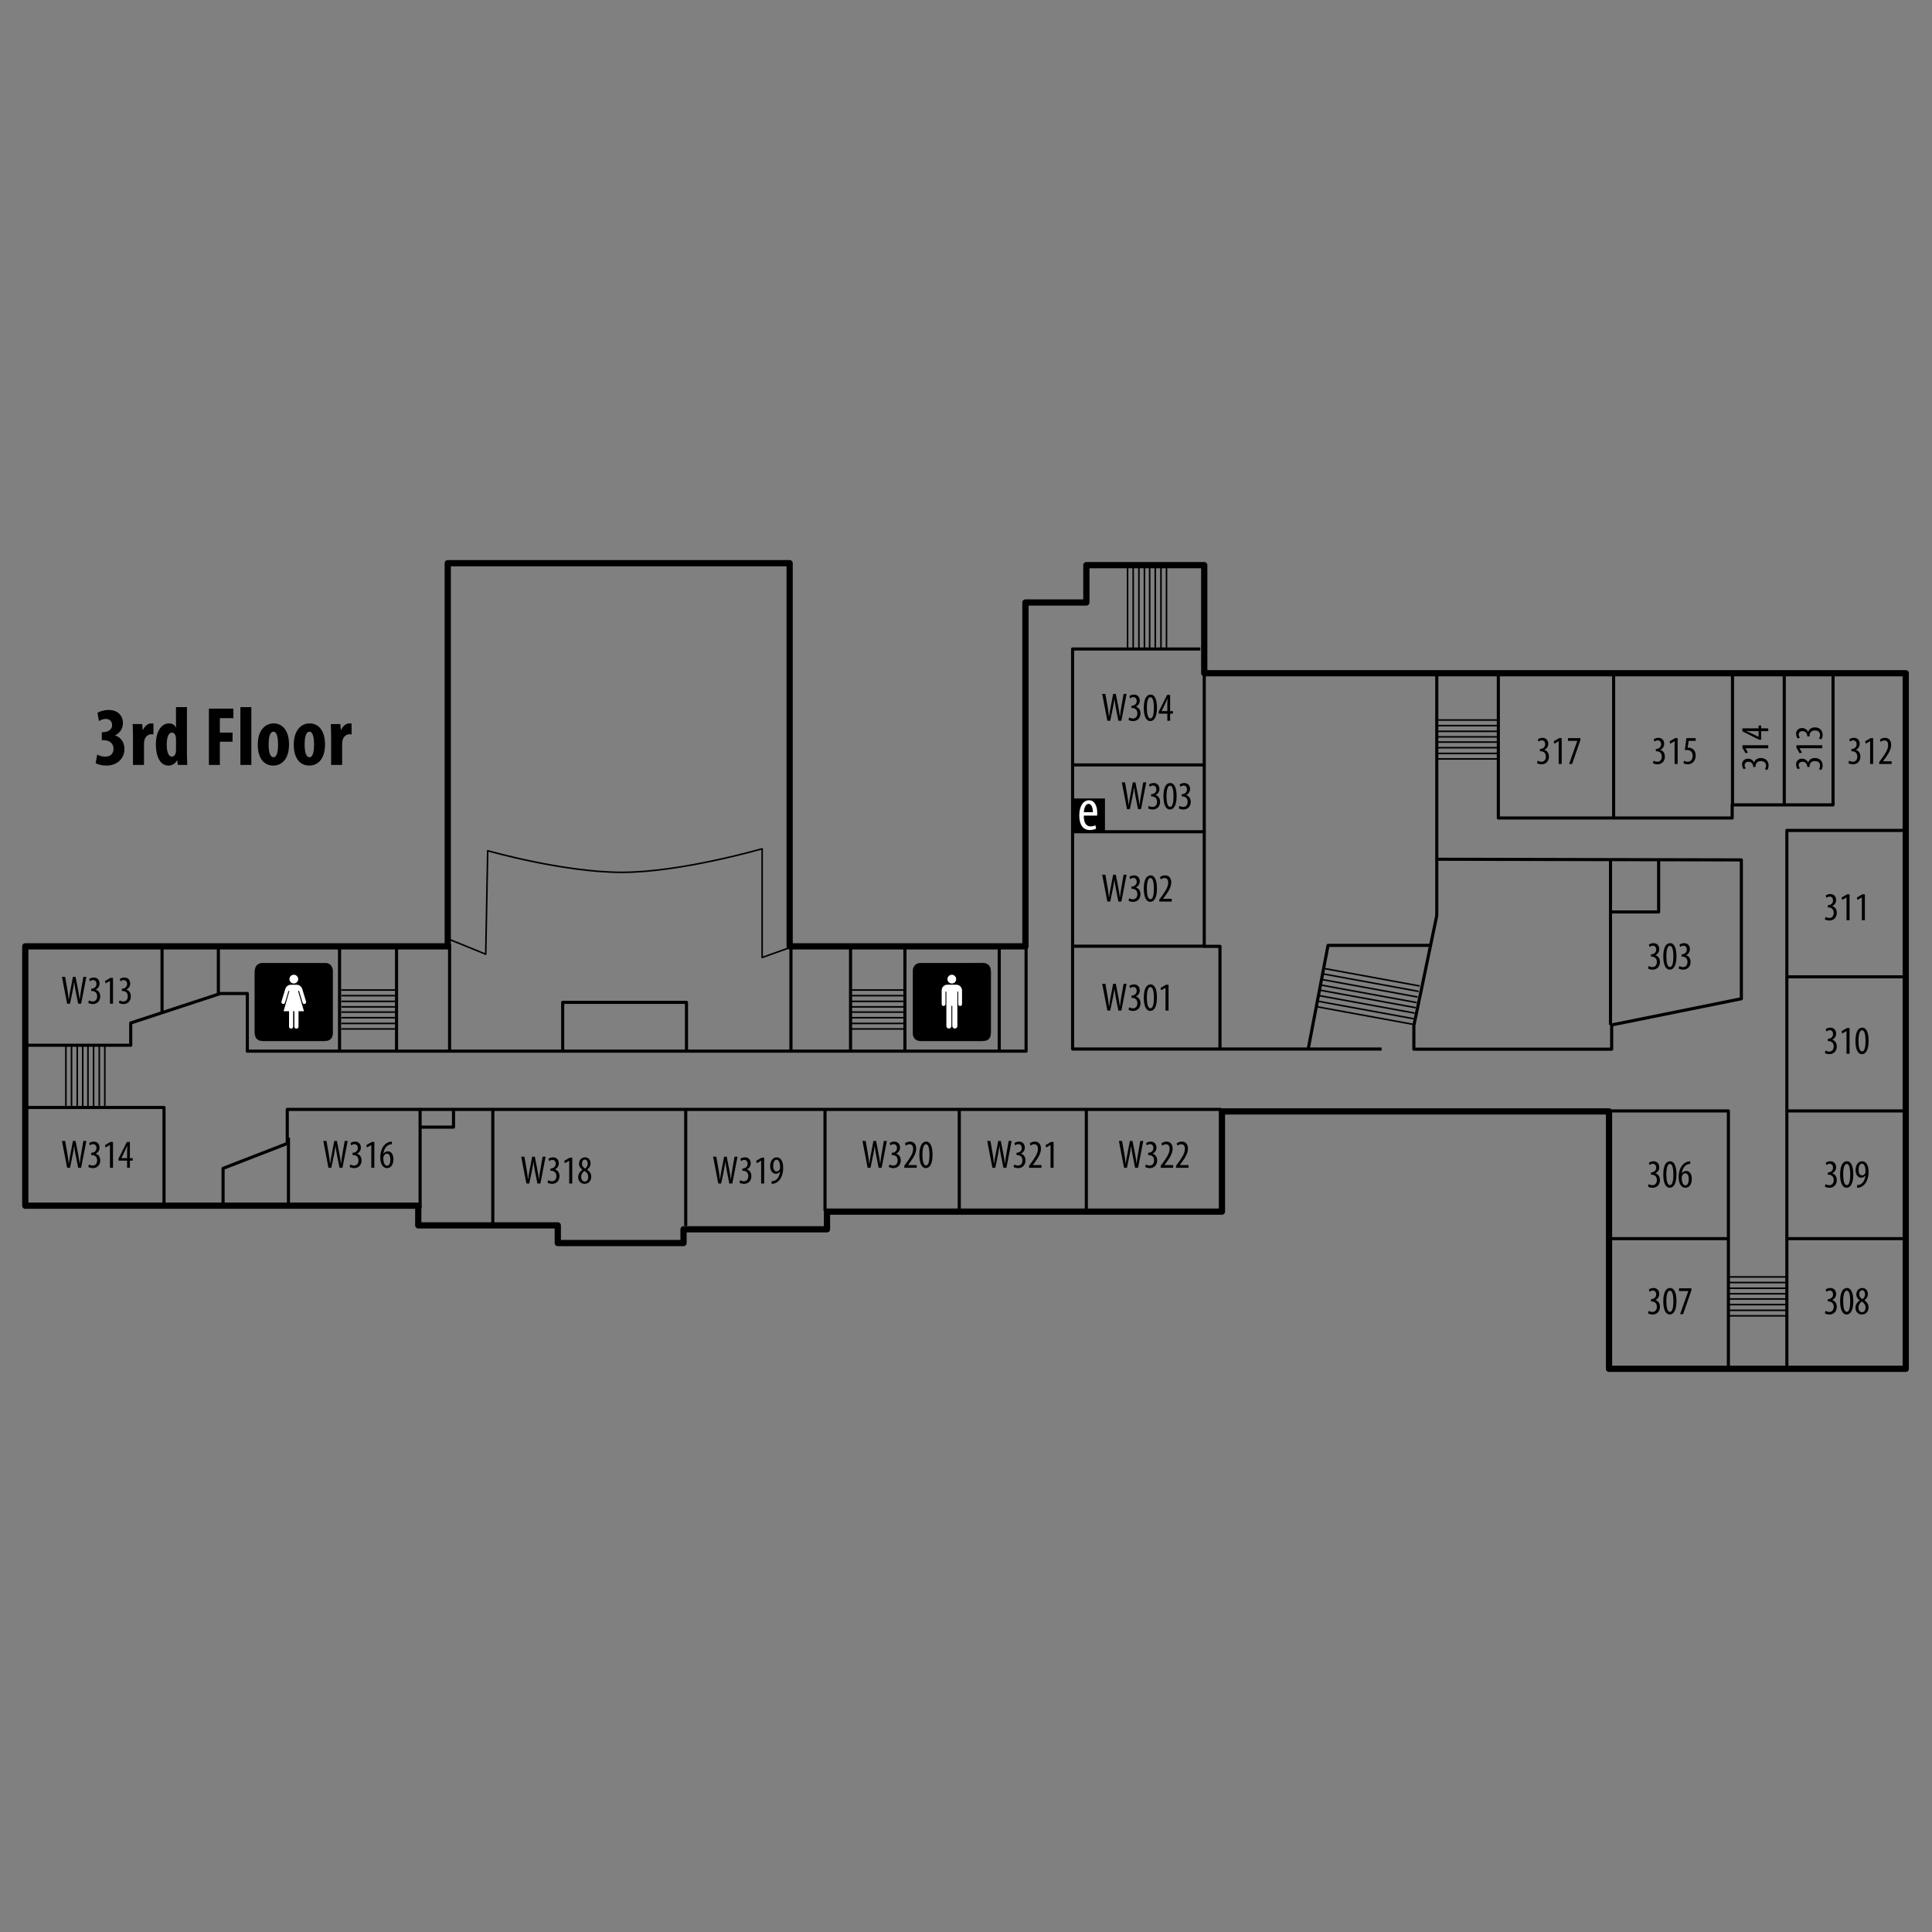 <?xml version="1.0" encoding="utf-8"?>
<!-- Generator: Adobe Illustrator 17.0.0, SVG Export Plug-In . SVG Version: 6.00 Build 0)  -->
<!DOCTYPE svg PUBLIC "-//W3C//DTD SVG 1.1//EN" "http://www.w3.org/Graphics/SVG/1.1/DTD/svg11.dtd">
<svg version="1.1" id="Layer_1" xmlns="http://www.w3.org/2000/svg" xmlns:xlink="http://www.w3.org/1999/xlink" x="0px" y="0px"
	 width="612px" height="612px" viewBox="0 0 612 612" enable-background="new 0 0 612 612" xml:space="preserve">
<rect x="0" y="0" width="612" height="612" fill="#808080" stroke="none"/>
<polygon fill="none" stroke="#000000" stroke-width="1.976" stroke-linejoin="round" stroke-miterlimit="10" points="
	603.682,213.256 603.682,433.601 509.694,433.601 509.694,352.06 387.073,352.06 387.073,383.805 261.963,383.805 261.963,389.406 
	216.524,389.406 216.524,393.763 176.689,393.763 176.689,388.162 132.495,388.162 132.495,381.936 8.007,381.936 8.007,299.775 
	141.831,299.775 141.831,178.399 250.135,178.399 250.135,299.775 324.829,299.775 324.829,190.849 344.125,190.849 
	344.125,179.022 381.471,179.022 381.471,213.256 "/>
<polyline fill="none" stroke="#000000" stroke-width="0.988" stroke-linejoin="round" stroke-miterlimit="10" points="
	566.025,432.975 566.025,263.052 603.993,263.052 "/>
<line fill="none" stroke="#000000" stroke-width="0.988" stroke-linejoin="round" stroke-miterlimit="10" x1="566.025" y1="309.425" x2="603.06" y2="309.425"/>
<line fill="none" stroke="#000000" stroke-width="0.988" stroke-linejoin="round" stroke-miterlimit="10" x1="566.025" y1="351.905" x2="603.06" y2="351.905"/>
<line fill="none" stroke="#000000" stroke-width="0.988" stroke-linejoin="round" stroke-miterlimit="10" x1="566.025" y1="392.363" x2="603.06" y2="392.363"/>
<polyline fill="none" stroke="#000000" stroke-width="0.988" stroke-linejoin="round" stroke-miterlimit="10" points="
	510.472,351.905 547.507,351.905 547.507,432.82 "/>
<line fill="none" stroke="#000000" stroke-width="0.988" stroke-linejoin="round" stroke-miterlimit="10" x1="510.472" y1="392.363" x2="547.507" y2="392.363"/>
<polyline fill="none" stroke="#000000" stroke-width="0.988" stroke-linejoin="round" stroke-miterlimit="10" points="
	580.654,213.881 580.654,254.962 548.701,254.962 548.701,259.111 474.631,259.111 474.631,213.673 "/>
<polyline fill="none" stroke="#000000" stroke-width="0.988" stroke-linejoin="round" stroke-miterlimit="10" points="
	455.127,213.466 455.127,290.025 447.868,324.882 447.868,332.352 510.526,332.352 510.526,324.674 551.607,316.374 551.607,272.39 
	455.128,272.181 "/>
<line fill="none" stroke="#000000" stroke-width="0.988" stroke-linejoin="round" stroke-miterlimit="10" x1="511.149" y1="213.465" x2="511.149" y2="258.904"/>
<line fill="none" stroke="#000000" stroke-width="0.988" stroke-linejoin="round" stroke-miterlimit="10" x1="548.806" y1="214.088" x2="548.806" y2="254.962"/>
<line fill="none" stroke="#000000" stroke-width="0.988" stroke-linejoin="round" stroke-miterlimit="10" x1="565.196" y1="214.088" x2="565.196" y2="254.962"/>
<polyline fill="none" stroke="#000000" stroke-width="0.988" stroke-linejoin="round" stroke-miterlimit="10" points="
	510.159,272.233 510.159,288.882 510.159,324.674 "/>
<polyline fill="none" stroke="#000000" stroke-width="0.988" stroke-linejoin="round" stroke-miterlimit="10" points="
	525.41,272.388 525.41,288.882 510.159,288.882 "/>
<polyline fill="none" stroke="#000000" stroke-width="0.988" stroke-linejoin="round" stroke-miterlimit="10" points="
	453.207,299.464 420.685,299.464 414.461,331.987 "/>
<polyline fill="none" stroke="#000000" stroke-width="0.988" stroke-linejoin="round" stroke-miterlimit="10" points="
	437.645,332.299 339.768,332.299 339.768,205.583 380.226,205.583 "/>
<polyline fill="none" stroke="#000000" stroke-width="0.988" stroke-linejoin="round" stroke-miterlimit="10" points="
	381.471,212.221 381.471,299.778 386.451,299.778 386.451,332.145 "/>
<line fill="none" stroke="#000000" stroke-width="0.988" stroke-linejoin="round" stroke-miterlimit="10" x1="339.56" y1="299.724" x2="381.471" y2="299.724"/>
<line fill="none" stroke="#000000" stroke-width="0.988" stroke-linejoin="round" stroke-miterlimit="10" x1="339.56" y1="263.467" x2="381.471" y2="263.467"/>
<line fill="none" stroke="#000000" stroke-width="0.988" stroke-linejoin="round" stroke-miterlimit="10" x1="339.56" y1="242.305" x2="381.471" y2="242.305"/>
<polyline fill="none" stroke="#000000" stroke-width="0.988" stroke-linejoin="round" stroke-miterlimit="10" points="
	325.033,297.494 325.033,332.972 78.342,332.972 78.342,314.712 69.836,314.712 41.41,324.05 41.41,331.103 8.214,331.103 "/>
<line fill="none" stroke="#000000" stroke-width="0.988" stroke-linejoin="round" stroke-miterlimit="10" x1="51.332" y1="300.189" x2="51.332" y2="320.679"/>
<line fill="none" stroke="#000000" stroke-width="0.988" stroke-linejoin="round" stroke-miterlimit="10" x1="69.175" y1="299.359" x2="69.175" y2="314.716"/>
<line fill="none" stroke="#000000" stroke-width="0.988" stroke-linejoin="round" stroke-miterlimit="10" x1="107.56" y1="299.15" x2="107.56" y2="332.764"/>
<line fill="none" stroke="#000000" stroke-width="0.988" stroke-linejoin="round" stroke-miterlimit="10" x1="125.611" y1="299.15" x2="125.611" y2="332.764"/>
<line fill="none" stroke="#000000" stroke-width="0.988" stroke-linejoin="round" stroke-miterlimit="10" x1="142.417" y1="299.15" x2="142.417" y2="332.764"/>
<line fill="none" stroke="#000000" stroke-width="0.988" stroke-linejoin="round" stroke-miterlimit="10" x1="250.55" y1="299.15" x2="250.55" y2="332.764"/>
<line fill="none" stroke="#000000" stroke-width="0.988" stroke-linejoin="round" stroke-miterlimit="10" x1="269.431" y1="299.15" x2="269.431" y2="332.764"/>
<line fill="none" stroke="#000000" stroke-width="0.988" stroke-linejoin="round" stroke-miterlimit="10" x1="286.651" y1="299.15" x2="286.651" y2="332.764"/>
<line fill="none" stroke="#000000" stroke-width="0.988" stroke-linejoin="round" stroke-miterlimit="10" x1="316.528" y1="299.15" x2="316.528" y2="332.764"/>
<polyline fill="none" stroke="#000000" stroke-width="0.988" stroke-linejoin="round" stroke-miterlimit="10" points="
	386.864,351.43 90.996,351.43 90.996,362.222 70.663,370.106 70.663,381.725 "/>
<line fill="none" stroke="#000000" stroke-width="0.988" stroke-linejoin="round" stroke-miterlimit="10" x1="91.373" y1="360.356" x2="91.373" y2="381.725"/>
<line fill="none" stroke="#000000" stroke-width="0.988" stroke-linejoin="round" stroke-miterlimit="10" x1="133.077" y1="351.017" x2="133.077" y2="382.763"/>
<line fill="none" stroke="#000000" stroke-width="0.988" stroke-linejoin="round" stroke-miterlimit="10" x1="156.107" y1="351.642" x2="156.107" y2="388.364"/>
<line fill="none" stroke="#000000" stroke-width="0.988" stroke-linejoin="round" stroke-miterlimit="10" x1="217.217" y1="351.642" x2="217.217" y2="388.364"/>
<line fill="none" stroke="#000000" stroke-width="0.988" stroke-linejoin="round" stroke-miterlimit="10" x1="261.338" y1="383.595" x2="261.338" y2="351.229"/>
<line fill="none" stroke="#000000" stroke-width="0.988" stroke-linejoin="round" stroke-miterlimit="10" x1="303.871" y1="383.595" x2="303.871" y2="351.229"/>
<line fill="none" stroke="#000000" stroke-width="0.988" stroke-linejoin="round" stroke-miterlimit="10" x1="344.12" y1="383.595" x2="344.12" y2="351.229"/>
<polyline fill="none" stroke="#000000" stroke-width="0.988" stroke-linejoin="round" stroke-miterlimit="10" points="
	51.955,381.109 51.955,350.818 8.799,350.818 "/>
<line fill="none" stroke="#000000" stroke-width="0.494" x1="357.181" y1="179.496" x2="357.181" y2="205.476"/>
<line fill="none" stroke="#000000" stroke-width="0.494" x1="358.962" y1="179.496" x2="358.962" y2="205.476"/>
<line fill="none" stroke="#000000" stroke-width="0.494" x1="360.773" y1="179.496" x2="360.773" y2="205.476"/>
<line fill="none" stroke="#000000" stroke-width="0.494" x1="362.52" y1="179.496" x2="362.52" y2="205.476"/>
<line fill="none" stroke="#000000" stroke-width="0.494" x1="364.174" y1="179.496" x2="364.174" y2="205.476"/>
<line fill="none" stroke="#000000" stroke-width="0.494" x1="365.953" y1="179.496" x2="365.953" y2="205.476"/>
<line fill="none" stroke="#000000" stroke-width="0.494" x1="367.765" y1="179.496" x2="367.765" y2="205.476"/>
<line fill="none" stroke="#000000" stroke-width="0.494" x1="369.512" y1="179.496" x2="369.512" y2="205.476"/>
<line fill="none" stroke="#000000" stroke-width="0.494" x1="286.237" y1="313.609" x2="269.182" y2="313.609"/>
<line fill="none" stroke="#000000" stroke-width="0.494" x1="286.237" y1="315.39" x2="269.182" y2="315.39"/>
<line fill="none" stroke="#000000" stroke-width="0.494" x1="286.237" y1="317.201" x2="269.182" y2="317.201"/>
<line fill="none" stroke="#000000" stroke-width="0.494" x1="286.237" y1="318.948" x2="269.182" y2="318.948"/>
<line fill="none" stroke="#000000" stroke-width="0.494" x1="286.237" y1="320.602" x2="269.182" y2="320.602"/>
<line fill="none" stroke="#000000" stroke-width="0.494" x1="286.237" y1="322.38" x2="269.182" y2="322.38"/>
<line fill="none" stroke="#000000" stroke-width="0.494" x1="286.237" y1="324.193" x2="269.182" y2="324.193"/>
<line fill="none" stroke="#000000" stroke-width="0.494" x1="286.237" y1="325.94" x2="269.182" y2="325.94"/>
<line fill="none" stroke="#000000" stroke-width="0.494" x1="125.196" y1="313.609" x2="108.141" y2="313.609"/>
<line fill="none" stroke="#000000" stroke-width="0.494" x1="125.196" y1="315.39" x2="108.141" y2="315.39"/>
<line fill="none" stroke="#000000" stroke-width="0.494" x1="125.196" y1="317.201" x2="108.141" y2="317.201"/>
<line fill="none" stroke="#000000" stroke-width="0.494" x1="125.196" y1="318.948" x2="108.141" y2="318.948"/>
<line fill="none" stroke="#000000" stroke-width="0.494" x1="125.196" y1="320.602" x2="108.141" y2="320.602"/>
<line fill="none" stroke="#000000" stroke-width="0.494" x1="125.196" y1="322.38" x2="108.141" y2="322.38"/>
<line fill="none" stroke="#000000" stroke-width="0.494" x1="125.196" y1="324.193" x2="108.141" y2="324.193"/>
<line fill="none" stroke="#000000" stroke-width="0.494" x1="125.196" y1="325.94" x2="108.141" y2="325.94"/>
<line fill="none" stroke="#000000" stroke-width="0.494" x1="20.873" y1="331.061" x2="20.873" y2="350.296"/>
<line fill="none" stroke="#000000" stroke-width="0.494" x1="22.653" y1="331.061" x2="22.653" y2="350.296"/>
<line fill="none" stroke="#000000" stroke-width="0.494" x1="24.464" y1="331.061" x2="24.464" y2="350.296"/>
<line fill="none" stroke="#000000" stroke-width="0.494" x1="26.211" y1="331.061" x2="26.211" y2="350.296"/>
<line fill="none" stroke="#000000" stroke-width="0.494" x1="27.865" y1="331.061" x2="27.865" y2="350.296"/>
<line fill="none" stroke="#000000" stroke-width="0.494" x1="29.644" y1="331.061" x2="29.644" y2="350.296"/>
<line fill="none" stroke="#000000" stroke-width="0.494" x1="31.455" y1="331.061" x2="31.455" y2="350.296"/>
<line fill="none" stroke="#000000" stroke-width="0.494" x1="33.203" y1="331.061" x2="33.203" y2="350.296"/>
<polyline fill="none" stroke="#000000" stroke-width="0.988" stroke-linejoin="round" stroke-miterlimit="10" points="
	178.244,332.765 178.244,317.516 217.458,317.516 217.458,332.765 "/>
<line fill="none" stroke="#000000" stroke-width="0.494" x1="416.941" y1="318.866" x2="447.477" y2="324.456"/>
<line fill="none" stroke="#000000" stroke-width="0.494" x1="417.261" y1="317.115" x2="447.799" y2="322.705"/>
<line fill="none" stroke="#000000" stroke-width="0.494" x1="417.589" y1="315.333" x2="448.124" y2="320.922"/>
<line fill="none" stroke="#000000" stroke-width="0.494" x1="417.902" y1="313.616" x2="448.439" y2="319.204"/>
<line fill="none" stroke="#000000" stroke-width="0.494" x1="418.201" y1="311.989" x2="448.737" y2="317.578"/>
<line fill="none" stroke="#000000" stroke-width="0.494" x1="418.519" y1="310.239" x2="449.057" y2="315.828"/>
<line fill="none" stroke="#000000" stroke-width="0.494" x1="418.846" y1="308.456" x2="449.384" y2="314.046"/>
<line fill="none" stroke="#000000" stroke-width="0.494" x1="419.161" y1="306.739" x2="449.697" y2="312.326"/>
<line fill="none" stroke="#000000" stroke-width="0.494" x1="474.294" y1="228.076" x2="455.061" y2="228.076"/>
<line fill="none" stroke="#000000" stroke-width="0.494" x1="474.294" y1="229.855" x2="455.061" y2="229.855"/>
<line fill="none" stroke="#000000" stroke-width="0.494" x1="474.294" y1="231.667" x2="455.061" y2="231.667"/>
<line fill="none" stroke="#000000" stroke-width="0.494" x1="474.294" y1="233.414" x2="455.061" y2="233.414"/>
<line fill="none" stroke="#000000" stroke-width="0.494" x1="474.294" y1="235.067" x2="455.061" y2="235.067"/>
<line fill="none" stroke="#000000" stroke-width="0.494" x1="474.294" y1="236.847" x2="455.061" y2="236.847"/>
<line fill="none" stroke="#000000" stroke-width="0.494" x1="474.294" y1="238.658" x2="455.061" y2="238.658"/>
<line fill="none" stroke="#000000" stroke-width="0.494" x1="474.294" y1="240.405" x2="455.061" y2="240.405"/>
<path fill="none" stroke="#000000" stroke-width="0.494" stroke-linejoin="round" stroke-miterlimit="10" d="M142.661,297.702
	l11.205,4.566l0.621-32.783c0,0,23.861,6.846,42.535,6.846c18.672,0,44.4-7.468,44.4-7.468v34.441l8.714-3.112"/>
<polyline fill="none" stroke="#000000" stroke-width="0.988" stroke-linejoin="round" stroke-miterlimit="10" points="
	143.661,351.229 143.661,357.04 133.08,357.04 "/>
<line fill="none" stroke="#000000" stroke-width="0.494" x1="565.715" y1="404.487" x2="547.826" y2="404.487"/>
<line fill="none" stroke="#000000" stroke-width="0.494" x1="565.715" y1="406.267" x2="547.826" y2="406.267"/>
<line fill="none" stroke="#000000" stroke-width="0.494" x1="565.715" y1="408.079" x2="547.826" y2="408.079"/>
<line fill="none" stroke="#000000" stroke-width="0.494" x1="565.715" y1="409.824" x2="547.826" y2="409.824"/>
<line fill="none" stroke="#000000" stroke-width="0.494" x1="565.715" y1="411.477" x2="547.826" y2="411.477"/>
<line fill="none" stroke="#000000" stroke-width="0.494" x1="565.715" y1="413.258" x2="547.826" y2="413.258"/>
<line fill="none" stroke="#000000" stroke-width="0.494" x1="565.715" y1="415.07" x2="547.826" y2="415.07"/>
<line fill="none" stroke="#000000" stroke-width="0.494" x1="565.715" y1="416.814" x2="547.826" y2="416.814"/>
<g enable-background="new    ">
	<path d="M30.801,239.024c0.688,0.397,1.641,0.662,2.566,0.662c1.667,0,2.593-1.032,2.593-2.487c0-1.905-1.456-2.726-3.228-2.726
		h-0.477v-2.54H32.6c1.27-0.026,2.91-0.556,2.91-2.223c0-1.243-0.793-1.984-2.011-1.984c-0.767,0-1.535,0.291-2.169,0.688
		l-0.45-2.619c0.714-0.45,2.117-0.9,3.545-0.9c3.016,0,4.524,1.958,4.524,4.154c0,1.72-0.953,3.148-2.461,3.863v0.053
		c1.667,0.556,2.937,2.037,2.937,4.365c0,2.62-2.011,5.187-5.742,5.187c-1.402,0-2.619-0.344-3.387-0.768L30.801,239.024z"/>
	<path d="M42.125,233.256c0-1.297-0.053-2.699-0.105-3.89h3.016l0.185,1.879h0.08c0.582-1.376,1.614-2.091,2.566-2.091
		c0.344,0,0.529,0,0.741,0.054v3.439c-0.211-0.053-0.45-0.053-0.741-0.053c-0.741,0-1.72,0.502-2.117,1.852
		c-0.079,0.291-0.132,0.741-0.132,1.297v6.562h-3.493V233.256z"/>
	<path d="M59.218,223.996v14.473c0,1.244,0.053,2.646,0.106,3.837h-2.99l-0.186-1.455h-0.053c-0.476,0.899-1.508,1.667-2.699,1.667
		c-2.752,0-4.022-3.043-4.022-6.668c0-4.498,1.958-6.694,4.154-6.694c1.138,0,1.852,0.556,2.169,1.297h0.053v-6.456H59.218z
		 M55.752,234.341c0-0.238,0-0.503-0.027-0.768c-0.132-0.794-0.555-1.508-1.243-1.508c-1.217,0-1.667,1.772-1.667,3.862
		c0,2.461,0.662,3.758,1.64,3.758c0.423,0,0.926-0.238,1.191-1.138c0.079-0.186,0.106-0.477,0.106-0.794V234.341z"/>
	<path d="M66.177,224.472h7.752v3.017h-4.287v4.577h4.022v2.884h-4.022v7.355h-3.466V224.472z"/>
	<path d="M76.153,223.996h3.466v18.31h-3.466V223.996z"/>
	<path d="M91.552,235.796c0,5.397-2.99,6.721-4.948,6.721c-3.096,0-4.948-2.435-4.948-6.642c0-4.656,2.435-6.721,5.001-6.721
		C89.7,229.155,91.552,231.721,91.552,235.796z M85.096,235.796c0,2.223,0.344,4.074,1.587,4.074c1.111,0,1.402-2.169,1.402-4.074
		c0-1.772-0.291-4.021-1.455-4.021C85.361,231.775,85.096,234.024,85.096,235.796z"/>
	<path d="M102.956,235.796c0,5.397-2.99,6.721-4.948,6.721c-3.095,0-4.948-2.435-4.948-6.642c0-4.656,2.435-6.721,5.001-6.721
		C101.104,229.155,102.956,231.721,102.956,235.796z M96.5,235.796c0,2.223,0.344,4.074,1.587,4.074
		c1.111,0,1.402-2.169,1.402-4.074c0-1.772-0.291-4.021-1.455-4.021C96.765,231.775,96.5,234.024,96.5,235.796z"/>
	<path d="M104.888,233.256c0-1.297-0.053-2.699-0.105-3.89h3.016l0.185,1.879h0.08c0.582-1.376,1.614-2.091,2.566-2.091
		c0.344,0,0.529,0,0.741,0.054v3.439c-0.211-0.053-0.45-0.053-0.741-0.053c-0.741,0-1.72,0.502-2.117,1.852
		c-0.079,0.291-0.132,0.741-0.132,1.297v6.562h-3.493V233.256z"/>
</g>
<rect x="339.444" y="252.928" width="10.575" height="10.575"/>
<g>
	<path fill="#FFFFFF" d="M343.303,258.365c0.02,2.819,1.117,3.406,2.158,3.406c0.642,0,1.154-0.151,1.513-0.341l0.246,1.059
		c-0.512,0.284-1.287,0.437-2.025,0.437c-2.175,0-3.31-1.779-3.31-4.598c0-2.972,1.248-4.826,3.083-4.826
		c1.856,0,2.611,1.969,2.611,4.031c0,0.359-0.02,0.605-0.037,0.832H343.303z M346.18,257.287c0.017-1.835-0.662-2.649-1.361-2.649
		c-0.948,0-1.437,1.399-1.496,2.649H346.18z"/>
</g>
<g>
	<path stroke="#000000" stroke-width="0.116" stroke-miterlimit="10" d="M291.955,305.057c-1.779,0-2.768,0.918-2.768,2.778v19.259
		c0,1.732,0.893,2.646,2.66,2.646h19.34c1.762,0,2.655-0.864,2.655-2.646v-19.259c0-1.811-0.893-2.778-2.722-2.778
		C311.121,305.057,291.941,305.052,291.955,305.057z"/>
</g>
<g>
	<g>
		<path fill="#FFFFFF" d="M300.042,311.928c-0.965,0-1.75,0.819-1.75,1.814v4.304c0,0.824,1.206,0.824,1.206,0v-3.933h0.286v10.865
			c0,1.12,1.592,1.093,1.592,0v-6.359h0.283v6.359c0,1.093,1.607,1.12,1.607,0v-10.865h0.273v3.933c0,0.834,1.201,0.834,1.201,0
			v-4.275c0-0.925-0.719-1.843-1.782-1.843H300.042z"/>
	</g>
	<g>
		<path fill="#FFFFFF" d="M301.521,311.547c0.751,0,1.373-0.625,1.373-1.381c0-0.773-0.623-1.398-1.373-1.398
			c-0.773,0-1.398,0.625-1.398,1.398C300.123,310.921,300.748,311.547,301.521,311.547z"/>
		<path fill="#FFFFFF" d="M301.521,310.166"/>
	</g>
</g>
<g>
	<path stroke="#000000" stroke-width="0.116" stroke-miterlimit="10" d="M83.496,305.057c-1.774,0-2.761,0.918-2.761,2.778v19.259
		c0,1.732,0.891,2.646,2.655,2.646h19.338c1.764,0,2.658-0.864,2.658-2.646v-19.259c0-1.811-0.893-2.778-2.719-2.778
		C102.666,305.057,83.488,305.052,83.496,305.057z"/>
</g>
<g>
	<g>
		<path fill="#FFFFFF" d="M93.07,311.547c0.768,0,1.385-0.625,1.385-1.381c0-0.773-0.618-1.398-1.385-1.398
			c-0.77,0-1.385,0.625-1.385,1.398C91.684,310.921,92.3,311.547,93.07,311.547z"/>
		<path fill="#FFFFFF" d="M93.07,310.166"/>
	</g>
	<g>
		<path fill="#FFFFFF" d="M92.858,320.337v4.853c0,0.861-1.299,0.861-1.299,0v-4.853h-1.732l1.843-6.435h-0.286l-1.093,3.679
			c-0.258,0.802-1.346,0.465-1.107-0.391l1.218-3.994c0.13-0.448,0.706-1.253,1.701-1.253h0.918l0,0h0.987
			c0.987,0,1.563,0.805,1.71,1.253l1.218,3.994c0.239,0.856-0.854,1.211-1.11,0.374l-1.09-3.662h-0.322l1.88,6.435h-1.732v4.853
			c0,0.861-1.312,0.861-1.312,0v-4.853H92.858z"/>
	</g>
</g>
<g enable-background="new    ">
	<path d="M350.778,228.315l-1.639-8.495h1.009l0.719,4.097c0.176,1.071,0.314,2.017,0.415,3.062h0.051
		c0.101-1.071,0.303-1.991,0.504-3.075l0.781-4.084h0.832l0.781,3.995c0.189,1.009,0.379,1.979,0.492,3.164h0.038
		c0.139-1.223,0.289-2.143,0.453-3.113l0.706-4.046h0.945l-1.651,8.495h-0.945l-0.819-4.134c-0.163-0.896-0.327-1.853-0.429-2.786
		h-0.024c-0.126,0.958-0.265,1.879-0.467,2.823l-0.845,4.097H350.778z"/>
	<path d="M357.695,227.269c0.252,0.151,0.693,0.34,1.185,0.34c0.845,0,1.412-0.617,1.412-1.639c0-1.071-0.668-1.688-1.651-1.688
		h-0.227v-0.731h0.188c0.58-0.012,1.475-0.453,1.475-1.462c0-0.819-0.44-1.26-1.084-1.26c-0.403,0-0.756,0.201-1.021,0.391
		l-0.214-0.731c0.302-0.239,0.856-0.466,1.475-0.466c1.159,0,1.814,0.832,1.814,1.891c0,0.819-0.429,1.537-1.223,1.915v0.025
		c0.731,0.202,1.437,0.857,1.437,2.143c0,1.336-0.856,2.42-2.344,2.42c-0.529,0-1.109-0.151-1.437-0.378L357.695,227.269z"/>
	<path d="M366.491,224.207c0,2.986-0.945,4.209-2.13,4.209c-1.273,0-2.042-1.513-2.042-4.185c0-2.76,0.819-4.209,2.155-4.209
		C365.798,220.022,366.491,221.597,366.491,224.207z M363.29,224.218c0,1.979,0.34,3.365,1.146,3.365
		c0.77,0,1.084-1.398,1.084-3.365c0-1.915-0.314-3.364-1.096-3.364C363.643,220.854,363.29,222.252,363.29,224.218z"/>
	<path d="M369.779,228.315v-2.256h-2.722v-0.655l2.659-5.281h0.945v5.143h0.895v0.794h-0.895v2.256H369.779z M369.779,225.265
		v-2.319c0-0.567,0.038-1.071,0.076-1.613h-0.051c-0.277,0.655-0.454,1.046-0.693,1.55l-1.134,2.357v0.025H369.779z"/>
</g>
<g enable-background="new    ">
	<path d="M487.088,240.963c0.252,0.151,0.693,0.34,1.185,0.34c0.845,0,1.412-0.617,1.412-1.639c0-1.071-0.668-1.688-1.651-1.688
		h-0.227v-0.731h0.188c0.58-0.012,1.475-0.453,1.475-1.462c0-0.819-0.44-1.26-1.084-1.26c-0.403,0-0.756,0.201-1.021,0.391
		l-0.214-0.731c0.302-0.239,0.856-0.466,1.475-0.466c1.159,0,1.814,0.832,1.814,1.891c0,0.819-0.429,1.537-1.223,1.915v0.025
		c0.731,0.202,1.437,0.857,1.437,2.143c0,1.336-0.856,2.42-2.344,2.42c-0.529,0-1.109-0.151-1.437-0.378L487.088,240.963z"/>
	<path d="M493.741,234.8h-0.025l-1.361,0.781l-0.188-0.757l1.727-1.008h0.807v8.192h-0.958V234.8z"/>
	<path d="M500.634,233.817v0.58l-2.646,7.612h-0.945l2.596-7.311v-0.024h-2.949v-0.857H500.634z"/>
</g>
<g enable-background="new    ">
	<path d="M523.81,240.963c0.252,0.151,0.692,0.34,1.185,0.34c0.844,0,1.412-0.617,1.412-1.639c0-1.071-0.668-1.688-1.651-1.688
		h-0.228v-0.731h0.189c0.58-0.012,1.475-0.453,1.475-1.462c0-0.819-0.441-1.26-1.084-1.26c-0.403,0-0.756,0.201-1.021,0.391
		l-0.213-0.731c0.302-0.239,0.856-0.466,1.475-0.466c1.158,0,1.814,0.832,1.814,1.891c0,0.819-0.429,1.537-1.223,1.915v0.025
		c0.73,0.202,1.437,0.857,1.437,2.143c0,1.336-0.856,2.42-2.345,2.42c-0.529,0-1.108-0.151-1.436-0.378L523.81,240.963z"/>
	<path d="M530.463,234.8h-0.025l-1.361,0.781l-0.189-0.757l1.728-1.008h0.807v8.192h-0.958V234.8z"/>
	<path d="M537.141,234.674h-2.205l-0.341,2.18c0.101-0.024,0.189-0.024,0.303-0.024c0.44,0,1.122,0.188,1.563,0.617
		c0.428,0.429,0.68,1.033,0.68,1.865c0,1.626-1.021,2.798-2.482,2.798c-0.492,0-1.059-0.139-1.387-0.353l0.215-0.781
		c0.252,0.151,0.693,0.327,1.146,0.327c0.832,0,1.551-0.643,1.551-1.891c0-1.298-0.795-1.84-1.854-1.84
		c-0.303,0-0.491,0.013-0.643,0.038l0.517-3.794h2.937V234.674z"/>
</g>
<g enable-background="new    ">
	<path d="M559.087,243.682c0.151-0.252,0.34-0.693,0.34-1.185c0-0.844-0.617-1.412-1.639-1.412c-1.071,0-1.688,0.668-1.688,1.651
		v0.227h-0.731v-0.189c-0.012-0.58-0.453-1.475-1.462-1.475c-0.819,0-1.26,0.441-1.26,1.084c0,0.403,0.201,0.756,0.391,1.021
		l-0.731,0.214c-0.239-0.302-0.466-0.857-0.466-1.475c0-1.159,0.832-1.815,1.891-1.815c0.819,0,1.537,0.429,1.915,1.223h0.025
		c0.202-0.731,0.857-1.437,2.143-1.437c1.336,0,2.42,0.857,2.42,2.344c0,0.529-0.151,1.109-0.378,1.437L559.087,243.682z"/>
	<path d="M552.924,237.028v0.025l0.781,1.361l-0.757,0.189l-1.008-1.727v-0.807h8.192v0.958H552.924z"/>
	<path d="M560.133,231.598h-2.256v2.722h-0.655l-5.281-2.659v-0.945h5.143v-0.895h0.794v0.895h2.256V231.598z M557.083,231.598
		h-2.319c-0.567,0-1.071-0.038-1.613-0.076v0.05c0.655,0.277,1.046,0.454,1.55,0.693l2.357,1.134h0.025V231.598z"/>
</g>
<g enable-background="new    ">
	<path d="M576.203,243.678c0.151-0.252,0.34-0.693,0.34-1.185c0-0.844-0.617-1.412-1.639-1.412c-1.071,0-1.688,0.668-1.688,1.651
		v0.227h-0.731v-0.189c-0.012-0.58-0.453-1.475-1.462-1.475c-0.819,0-1.26,0.441-1.26,1.084c0,0.403,0.201,0.756,0.391,1.021
		l-0.731,0.214c-0.239-0.302-0.466-0.857-0.466-1.475c0-1.159,0.832-1.815,1.891-1.815c0.819,0,1.537,0.429,1.915,1.223h0.025
		c0.202-0.731,0.857-1.437,2.143-1.437c1.336,0,2.42,0.857,2.42,2.344c0,0.529-0.151,1.109-0.378,1.437L576.203,243.678z"/>
	<path d="M570.04,237.024v0.025l0.781,1.361l-0.757,0.189l-1.008-1.727v-0.807h8.192v0.958H570.04z"/>
	<path d="M576.203,233.976c0.151-0.252,0.34-0.693,0.34-1.185c0-0.844-0.617-1.412-1.639-1.412c-1.071,0-1.688,0.668-1.688,1.651
		v0.227h-0.731v-0.189c-0.012-0.58-0.453-1.475-1.462-1.475c-0.819,0-1.26,0.441-1.26,1.084c0,0.403,0.201,0.756,0.391,1.021
		l-0.731,0.214c-0.239-0.302-0.466-0.857-0.466-1.475c0-1.159,0.832-1.815,1.891-1.815c0.819,0,1.537,0.429,1.915,1.223h0.025
		c0.202-0.731,0.857-1.437,2.143-1.437c1.336,0,2.42,0.857,2.42,2.345c0,0.529-0.151,1.109-0.378,1.437L576.203,233.976z"/>
</g>
<g enable-background="new    ">
	<path d="M585.744,240.963c0.252,0.151,0.693,0.34,1.185,0.34c0.845,0,1.412-0.617,1.412-1.639c0-1.071-0.668-1.688-1.651-1.688
		h-0.227v-0.731h0.188c0.58-0.012,1.475-0.453,1.475-1.462c0-0.819-0.44-1.26-1.084-1.26c-0.403,0-0.756,0.201-1.021,0.391
		l-0.214-0.731c0.302-0.239,0.856-0.466,1.475-0.466c1.159,0,1.814,0.832,1.814,1.891c0,0.819-0.429,1.537-1.223,1.915v0.025
		c0.731,0.202,1.437,0.857,1.437,2.143c0,1.336-0.856,2.42-2.344,2.42c-0.529,0-1.109-0.151-1.437-0.378L585.744,240.963z"/>
	<path d="M592.397,234.8h-0.025l-1.361,0.781l-0.188-0.757l1.727-1.008h0.807v8.192h-0.958V234.8z"/>
	<path d="M595.282,242.009v-0.63l0.693-0.945c0.97-1.349,2.13-2.887,2.13-4.424c0-0.908-0.403-1.462-1.173-1.462
		c-0.592,0-0.97,0.314-1.185,0.453l-0.239-0.73c0.29-0.24,0.857-0.555,1.601-0.555c1.361,0,1.954,1.008,1.954,2.243
		c0,1.538-1.009,3.024-2.017,4.411l-0.555,0.757v0.024h2.734v0.857H595.282z"/>
</g>
<g enable-background="new    ">
	<path d="M578.273,290.446c0.252,0.151,0.693,0.34,1.185,0.34c0.845,0,1.412-0.617,1.412-1.639c0-1.071-0.668-1.688-1.651-1.688
		h-0.227v-0.731h0.188c0.58-0.012,1.475-0.453,1.475-1.462c0-0.819-0.44-1.26-1.084-1.26c-0.403,0-0.756,0.201-1.021,0.391
		l-0.214-0.731c0.302-0.239,0.856-0.466,1.475-0.466c1.159,0,1.814,0.832,1.814,1.891c0,0.819-0.429,1.537-1.223,1.915v0.025
		c0.731,0.202,1.437,0.857,1.437,2.143c0,1.336-0.856,2.42-2.344,2.42c-0.529,0-1.109-0.151-1.437-0.378L578.273,290.446z"/>
	<path d="M584.927,284.283h-0.025l-1.361,0.781l-0.188-0.757l1.727-1.008h0.807v8.192h-0.958V284.283z"/>
	<path d="M589.777,284.283h-0.025l-1.361,0.781l-0.188-0.757l1.727-1.008h0.807v8.192h-0.958V284.283z"/>
</g>
<g enable-background="new    ">
	<path d="M578.273,332.772c0.252,0.151,0.693,0.34,1.185,0.34c0.845,0,1.412-0.617,1.412-1.639c0-1.071-0.668-1.688-1.651-1.688
		h-0.227v-0.731h0.188c0.58-0.012,1.475-0.453,1.475-1.462c0-0.819-0.44-1.26-1.084-1.26c-0.403,0-0.756,0.201-1.021,0.391
		l-0.214-0.731c0.302-0.239,0.856-0.466,1.475-0.466c1.159,0,1.814,0.832,1.814,1.891c0,0.819-0.429,1.537-1.223,1.915v0.025
		c0.731,0.202,1.437,0.857,1.437,2.143c0,1.336-0.856,2.42-2.344,2.42c-0.529,0-1.109-0.151-1.437-0.378L578.273,332.772z"/>
	<path d="M584.927,326.609h-0.025l-1.361,0.781l-0.188-0.757l1.727-1.008h0.807v8.192h-0.958V326.609z"/>
	<path d="M591.92,329.71c0,2.986-0.945,4.209-2.13,4.209c-1.273,0-2.042-1.513-2.042-4.185c0-2.76,0.819-4.209,2.155-4.209
		C591.227,325.525,591.92,327.101,591.92,329.71z M588.719,329.722c0,1.979,0.34,3.365,1.146,3.365c0.77,0,1.084-1.398,1.084-3.365
		c0-1.915-0.314-3.364-1.096-3.364C589.071,326.357,588.719,327.756,588.719,329.722z"/>
</g>
<g enable-background="new    ">
	<path d="M578.273,375.099c0.252,0.151,0.693,0.34,1.185,0.34c0.845,0,1.412-0.617,1.412-1.639c0-1.071-0.668-1.688-1.651-1.688
		h-0.227v-0.731h0.188c0.58-0.012,1.475-0.453,1.475-1.462c0-0.819-0.44-1.26-1.084-1.26c-0.403,0-0.756,0.201-1.021,0.391
		l-0.214-0.731c0.302-0.239,0.856-0.466,1.475-0.466c1.159,0,1.814,0.832,1.814,1.891c0,0.819-0.429,1.537-1.223,1.915v0.025
		c0.731,0.202,1.437,0.857,1.437,2.143c0,1.336-0.856,2.42-2.344,2.42c-0.529,0-1.109-0.151-1.437-0.378L578.273,375.099z"/>
	<path d="M587.069,372.036c0,2.986-0.945,4.209-2.13,4.209c-1.273,0-2.042-1.513-2.042-4.185c0-2.76,0.819-4.209,2.155-4.209
		C586.376,367.852,587.069,369.427,587.069,372.036z M583.868,372.048c0,1.979,0.34,3.365,1.146,3.365
		c0.77,0,1.084-1.398,1.084-3.365c0-1.915-0.314-3.364-1.096-3.364C584.221,368.684,583.868,370.082,583.868,372.048z"/>
	<path d="M588.252,375.413c0.215,0,0.392-0.024,0.605-0.075c0.416-0.101,0.819-0.328,1.122-0.643
		c0.453-0.504,0.819-1.248,0.957-2.332h-0.037c-0.303,0.391-0.731,0.693-1.323,0.693c-1.021,0-1.79-0.945-1.79-2.433
		c0-1.5,0.807-2.772,2.067-2.772c1.398,0,2.054,1.475,2.054,3.289c0,1.613-0.403,2.887-1.084,3.794
		c-0.479,0.655-1.172,1.084-1.891,1.248c-0.265,0.05-0.479,0.062-0.681,0.062V375.413z M588.744,370.536
		c0,1.21,0.453,1.789,1.109,1.789c0.403,0,0.807-0.277,1.008-0.73c0.051-0.139,0.075-0.252,0.075-0.529
		c0-1.714-0.491-2.458-1.134-2.458C589.312,368.607,588.744,369.137,588.744,370.536z"/>
</g>
<g enable-background="new    ">
	<path d="M522.255,375.099c0.252,0.151,0.693,0.34,1.185,0.34c0.845,0,1.412-0.617,1.412-1.639c0-1.071-0.668-1.688-1.651-1.688
		h-0.227v-0.731h0.188c0.58-0.012,1.475-0.453,1.475-1.462c0-0.819-0.44-1.26-1.084-1.26c-0.403,0-0.756,0.201-1.021,0.391
		l-0.214-0.731c0.302-0.239,0.856-0.466,1.475-0.466c1.159,0,1.814,0.832,1.814,1.891c0,0.819-0.429,1.537-1.223,1.915v0.025
		c0.731,0.202,1.437,0.857,1.437,2.143c0,1.336-0.856,2.42-2.344,2.42c-0.529,0-1.109-0.151-1.437-0.378L522.255,375.099z"/>
	<path d="M531.051,372.036c0,2.986-0.945,4.209-2.13,4.209c-1.273,0-2.042-1.513-2.042-4.185c0-2.76,0.819-4.209,2.155-4.209
		C530.357,367.852,531.051,369.427,531.051,372.036z M527.85,372.048c0,1.979,0.34,3.365,1.146,3.365
		c0.77,0,1.084-1.398,1.084-3.365c0-1.915-0.314-3.364-1.096-3.364C528.202,368.684,527.85,370.082,527.85,372.048z"/>
	<path d="M535.41,368.671c-0.164,0.013-0.341,0.037-0.58,0.088c-1.361,0.327-1.903,1.688-2.104,2.949h0.038
		c0.314-0.467,0.769-0.781,1.386-0.781c1.046,0,1.765,0.958,1.765,2.521c0,1.551-0.706,2.798-2.017,2.798
		c-1.424,0-2.143-1.449-2.143-3.327c0-1.588,0.416-2.823,1.059-3.693c0.491-0.692,1.273-1.146,1.979-1.298
		c0.265-0.05,0.479-0.062,0.618-0.075V368.671z M534.943,373.523c0-1.235-0.429-1.854-1.097-1.854c-0.403,0-0.818,0.277-1.059,0.883
		c-0.037,0.088-0.075,0.252-0.075,0.491c0.013,1.677,0.529,2.445,1.185,2.445C534.452,375.489,534.943,374.947,534.943,373.523z"/>
</g>
<g enable-background="new    ">
	<path d="M522.255,306.008c0.252,0.151,0.693,0.34,1.185,0.34c0.845,0,1.412-0.617,1.412-1.639c0-1.071-0.668-1.688-1.651-1.688
		h-0.227v-0.731h0.188c0.58-0.012,1.475-0.453,1.475-1.462c0-0.819-0.44-1.26-1.084-1.26c-0.403,0-0.756,0.201-1.021,0.391
		l-0.214-0.731c0.302-0.239,0.856-0.466,1.475-0.466c1.159,0,1.814,0.832,1.814,1.891c0,0.819-0.429,1.537-1.223,1.915v0.025
		c0.731,0.202,1.437,0.857,1.437,2.143c0,1.336-0.856,2.419-2.344,2.419c-0.529,0-1.109-0.15-1.437-0.377L522.255,306.008z"/>
	<path d="M531.051,302.946c0,2.986-0.945,4.208-2.13,4.208c-1.273,0-2.042-1.512-2.042-4.184c0-2.76,0.819-4.209,2.155-4.209
		C530.357,298.761,531.051,300.336,531.051,302.946z M527.85,302.958c0,1.979,0.34,3.365,1.146,3.365
		c0.77,0,1.084-1.398,1.084-3.365c0-1.915-0.314-3.364-1.096-3.364C528.202,299.593,527.85,300.992,527.85,302.958z"/>
	<path d="M531.957,306.008c0.252,0.151,0.692,0.34,1.185,0.34c0.844,0,1.411-0.617,1.411-1.639c0-1.071-0.668-1.688-1.651-1.688
		h-0.227v-0.731h0.189c0.579-0.012,1.475-0.453,1.475-1.462c0-0.819-0.441-1.26-1.084-1.26c-0.403,0-0.757,0.201-1.021,0.391
		l-0.214-0.731c0.303-0.239,0.857-0.466,1.475-0.466c1.159,0,1.815,0.832,1.815,1.891c0,0.819-0.429,1.537-1.223,1.915v0.025
		c0.73,0.202,1.437,0.857,1.437,2.143c0,1.336-0.857,2.419-2.345,2.419c-0.529,0-1.108-0.15-1.437-0.377L531.957,306.008z"/>
</g>
<g enable-background="new    ">
	<path d="M578.273,415.244c0.252,0.151,0.693,0.34,1.185,0.34c0.845,0,1.412-0.617,1.412-1.639c0-1.071-0.668-1.688-1.651-1.688
		h-0.227v-0.731h0.188c0.58-0.012,1.475-0.453,1.475-1.462c0-0.819-0.44-1.26-1.084-1.26c-0.403,0-0.756,0.201-1.021,0.391
		l-0.214-0.731c0.302-0.239,0.856-0.466,1.475-0.466c1.159,0,1.814,0.832,1.814,1.891c0,0.819-0.429,1.537-1.223,1.915v0.025
		c0.731,0.202,1.437,0.857,1.437,2.143c0,1.336-0.856,2.42-2.344,2.42c-0.529,0-1.109-0.151-1.437-0.378L578.273,415.244z"/>
	<path d="M587.069,412.182c0,2.986-0.945,4.209-2.13,4.209c-1.273,0-2.042-1.513-2.042-4.185c0-2.76,0.819-4.209,2.155-4.209
		C586.376,407.997,587.069,409.572,587.069,412.182z M583.868,412.193c0,1.979,0.34,3.365,1.146,3.365
		c0.77,0,1.084-1.398,1.084-3.365c0-1.915-0.314-3.364-1.096-3.364C584.221,408.829,583.868,410.228,583.868,412.193z"/>
	<path d="M587.761,414.286c0-1.147,0.681-1.878,1.349-2.345l-0.013-0.024c-0.681-0.467-1.071-1.186-1.071-1.879
		c0-1.26,0.895-2.041,1.916-2.041c1.172,0,1.752,0.982,1.752,1.928c0,0.719-0.341,1.412-1.097,1.929v0.038
		c0.756,0.504,1.311,1.247,1.311,2.23c0,1.273-0.844,2.269-2.104,2.269C588.441,416.391,587.761,415.307,587.761,414.286z
		 M590.949,414.186c0-0.945-0.542-1.475-1.172-1.891c-0.655,0.403-1.059,1.108-1.059,1.827c0,0.92,0.416,1.551,1.122,1.551
		C590.445,415.673,590.949,415.206,590.949,414.186z M588.958,409.976c0,0.832,0.504,1.248,1.009,1.575
		c0.491-0.353,0.819-0.895,0.819-1.513c0-0.794-0.328-1.323-0.921-1.323C589.323,408.715,588.958,409.231,588.958,409.976z"/>
</g>
<g enable-background="new    ">
	<path d="M522.255,415.244c0.252,0.151,0.693,0.34,1.185,0.34c0.845,0,1.412-0.617,1.412-1.639c0-1.071-0.668-1.688-1.651-1.688
		h-0.227v-0.731h0.188c0.58-0.012,1.475-0.453,1.475-1.462c0-0.819-0.44-1.26-1.084-1.26c-0.403,0-0.756,0.201-1.021,0.391
		l-0.214-0.731c0.302-0.239,0.856-0.466,1.475-0.466c1.159,0,1.814,0.832,1.814,1.891c0,0.819-0.429,1.537-1.223,1.915v0.025
		c0.731,0.202,1.437,0.857,1.437,2.143c0,1.336-0.856,2.42-2.344,2.42c-0.529,0-1.109-0.151-1.437-0.378L522.255,415.244z"/>
	<path d="M531.051,412.182c0,2.986-0.945,4.209-2.13,4.209c-1.273,0-2.042-1.513-2.042-4.185c0-2.76,0.819-4.209,2.155-4.209
		C530.357,407.997,531.051,409.572,531.051,412.182z M527.85,412.193c0,1.979,0.34,3.365,1.146,3.365
		c0.77,0,1.084-1.398,1.084-3.365c0-1.915-0.314-3.364-1.096-3.364C528.202,408.829,527.85,410.228,527.85,412.193z"/>
	<path d="M535.801,408.098v0.58l-2.646,7.612h-0.945l2.596-7.311v-0.024h-2.949v-0.857H535.801z"/>
</g>
<g enable-background="new    ">
	<path d="M350.778,285.58l-1.639-8.495h1.009l0.719,4.097c0.176,1.071,0.314,2.017,0.415,3.062h0.051
		c0.101-1.071,0.303-1.991,0.504-3.075l0.781-4.084h0.832l0.781,3.995c0.189,1.009,0.379,1.979,0.492,3.164h0.038
		c0.139-1.223,0.289-2.143,0.453-3.113l0.706-4.046h0.945l-1.651,8.495h-0.945l-0.819-4.134c-0.163-0.896-0.327-1.853-0.429-2.786
		h-0.024c-0.126,0.958-0.265,1.879-0.467,2.823l-0.845,4.097H350.778z"/>
	<path d="M357.695,284.534c0.252,0.151,0.693,0.34,1.185,0.34c0.845,0,1.412-0.617,1.412-1.639c0-1.071-0.668-1.688-1.651-1.688
		h-0.227v-0.731h0.188c0.58-0.012,1.475-0.453,1.475-1.462c0-0.819-0.44-1.26-1.084-1.26c-0.403,0-0.756,0.201-1.021,0.391
		l-0.214-0.731c0.302-0.239,0.856-0.466,1.475-0.466c1.159,0,1.814,0.832,1.814,1.891c0,0.819-0.429,1.537-1.223,1.915v0.025
		c0.731,0.202,1.437,0.857,1.437,2.143c0,1.336-0.856,2.42-2.344,2.42c-0.529,0-1.109-0.151-1.437-0.378L357.695,284.534z"/>
	<path d="M366.491,281.471c0,2.986-0.945,4.209-2.13,4.209c-1.273,0-2.042-1.513-2.042-4.185c0-2.76,0.819-4.209,2.155-4.209
		C365.798,277.287,366.491,278.862,366.491,281.471z M363.29,281.483c0,1.979,0.34,3.365,1.146,3.365
		c0.77,0,1.084-1.398,1.084-3.365c0-1.915-0.314-3.364-1.096-3.364C363.643,278.119,363.29,279.517,363.29,281.483z"/>
	<path d="M367.233,285.58v-0.63l0.693-0.945c0.971-1.349,2.13-2.887,2.13-4.424c0-0.908-0.403-1.462-1.172-1.462
		c-0.593,0-0.971,0.314-1.185,0.453l-0.239-0.73c0.289-0.24,0.856-0.555,1.601-0.555c1.361,0,1.953,1.008,1.953,2.243
		c0,1.538-1.008,3.024-2.017,4.411l-0.555,0.757v0.024h2.735v0.857H367.233z"/>
</g>
<g enable-background="new    ">
	<path d="M350.778,320.125l-1.639-8.494h1.009l0.719,4.096c0.176,1.072,0.314,2.018,0.415,3.062h0.051
		c0.101-1.07,0.303-1.99,0.504-3.074l0.781-4.084h0.832l0.781,3.994c0.189,1.01,0.379,1.98,0.492,3.164h0.038
		c0.139-1.223,0.289-2.143,0.453-3.113l0.706-4.045h0.945l-1.651,8.494h-0.945l-0.819-4.133c-0.163-0.896-0.327-1.854-0.429-2.787
		h-0.024c-0.126,0.959-0.265,1.879-0.467,2.824l-0.845,4.096H350.778z"/>
	<path d="M357.695,319.08c0.252,0.15,0.693,0.34,1.185,0.34c0.845,0,1.412-0.617,1.412-1.639c0-1.072-0.668-1.689-1.651-1.689
		h-0.227v-0.73h0.188c0.58-0.012,1.475-0.453,1.475-1.463c0-0.818-0.44-1.26-1.084-1.26c-0.403,0-0.756,0.201-1.021,0.391
		l-0.214-0.73c0.302-0.24,0.856-0.467,1.475-0.467c1.159,0,1.814,0.832,1.814,1.891c0,0.82-0.429,1.537-1.223,1.916v0.025
		c0.731,0.201,1.437,0.857,1.437,2.143c0,1.336-0.856,2.42-2.344,2.42c-0.529,0-1.109-0.152-1.437-0.379L357.695,319.08z"/>
	<path d="M366.491,316.018c0,2.986-0.945,4.209-2.13,4.209c-1.273,0-2.042-1.514-2.042-4.186c0-2.76,0.819-4.209,2.155-4.209
		C365.798,311.832,366.491,313.408,366.491,316.018z M363.29,316.029c0,1.979,0.34,3.365,1.146,3.365
		c0.77,0,1.084-1.398,1.084-3.365c0-1.916-0.314-3.365-1.096-3.365C363.643,312.664,363.29,314.062,363.29,316.029z"/>
	<path d="M369.2,312.916h-0.025l-1.361,0.781l-0.189-0.756l1.727-1.008h0.807v8.191H369.2V312.916z"/>
</g>
<g enable-background="new    ">
	<path d="M356.069,369.919l-1.639-8.495h1.009l0.719,4.097c0.176,1.071,0.314,2.017,0.415,3.062h0.051
		c0.101-1.071,0.303-1.991,0.504-3.075l0.781-4.084h0.832l0.781,3.995c0.189,1.009,0.379,1.979,0.492,3.164h0.038
		c0.139-1.223,0.289-2.143,0.453-3.113l0.706-4.046h0.945l-1.651,8.495h-0.945l-0.819-4.134c-0.163-0.896-0.327-1.853-0.429-2.786
		h-0.024c-0.126,0.958-0.265,1.879-0.467,2.823l-0.845,4.097H356.069z"/>
	<path d="M362.986,368.873c0.252,0.151,0.693,0.34,1.185,0.34c0.845,0,1.412-0.617,1.412-1.639c0-1.071-0.668-1.688-1.651-1.688
		h-0.227v-0.731h0.188c0.58-0.012,1.475-0.453,1.475-1.462c0-0.819-0.44-1.26-1.084-1.26c-0.403,0-0.756,0.201-1.021,0.391
		l-0.214-0.731c0.302-0.239,0.856-0.466,1.475-0.466c1.159,0,1.814,0.832,1.814,1.891c0,0.819-0.429,1.537-1.223,1.915v0.025
		c0.731,0.202,1.437,0.857,1.437,2.143c0,1.336-0.856,2.42-2.344,2.42c-0.529,0-1.109-0.151-1.437-0.378L362.986,368.873z"/>
	<path d="M367.674,369.919v-0.63l0.693-0.945c0.97-1.349,2.13-2.887,2.13-4.424c0-0.908-0.403-1.462-1.173-1.462
		c-0.592,0-0.97,0.314-1.185,0.453l-0.239-0.73c0.29-0.24,0.857-0.555,1.601-0.555c1.361,0,1.954,1.008,1.954,2.243
		c0,1.538-1.009,3.024-2.017,4.411l-0.555,0.757v0.024h2.734v0.857H367.674z"/>
	<path d="M372.524,369.919v-0.63l0.693-0.945c0.971-1.349,2.13-2.887,2.13-4.424c0-0.908-0.403-1.462-1.172-1.462
		c-0.593,0-0.971,0.314-1.185,0.453l-0.239-0.73c0.289-0.24,0.856-0.555,1.601-0.555c1.361,0,1.953,1.008,1.953,2.243
		c0,1.538-1.008,3.024-2.017,4.411l-0.555,0.757v0.024h2.735v0.857H372.524z"/>
</g>
<g enable-background="new    ">
	<path d="M314.363,369.919l-1.639-8.495h1.009l0.719,4.097c0.176,1.071,0.314,2.017,0.415,3.062h0.051
		c0.101-1.071,0.303-1.991,0.504-3.075l0.781-4.084h0.832l0.781,3.995c0.189,1.009,0.379,1.979,0.492,3.164h0.038
		c0.139-1.223,0.289-2.143,0.453-3.113l0.706-4.046h0.945l-1.651,8.495h-0.945l-0.819-4.134c-0.163-0.896-0.327-1.853-0.429-2.786
		h-0.024c-0.126,0.958-0.265,1.879-0.467,2.823l-0.845,4.097H314.363z"/>
	<path d="M321.28,368.873c0.252,0.151,0.693,0.34,1.185,0.34c0.845,0,1.412-0.617,1.412-1.639c0-1.071-0.668-1.688-1.651-1.688
		h-0.227v-0.731h0.188c0.58-0.012,1.475-0.453,1.475-1.462c0-0.819-0.44-1.26-1.084-1.26c-0.403,0-0.756,0.201-1.021,0.391
		l-0.214-0.731c0.302-0.239,0.856-0.466,1.475-0.466c1.159,0,1.814,0.832,1.814,1.891c0,0.819-0.429,1.537-1.223,1.915v0.025
		c0.731,0.202,1.437,0.857,1.437,2.143c0,1.336-0.856,2.42-2.344,2.42c-0.529,0-1.109-0.151-1.437-0.378L321.28,368.873z"/>
	<path d="M325.968,369.919v-0.63l0.693-0.945c0.97-1.349,2.13-2.887,2.13-4.424c0-0.908-0.403-1.462-1.173-1.462
		c-0.592,0-0.97,0.314-1.185,0.453l-0.239-0.73c0.29-0.24,0.857-0.555,1.601-0.555c1.361,0,1.954,1.008,1.954,2.243
		c0,1.538-1.009,3.024-2.017,4.411l-0.555,0.757v0.024h2.734v0.857H325.968z"/>
	<path d="M332.785,362.71h-0.025l-1.361,0.781l-0.189-0.757l1.727-1.008h0.807v8.192h-0.957V362.71z"/>
</g>
<g enable-background="new    ">
	<path d="M274.839,369.919l-1.639-8.495h1.008l0.719,4.097c0.176,1.071,0.315,2.017,0.416,3.062h0.051
		c0.101-1.071,0.302-1.991,0.504-3.075l0.781-4.084h0.832l0.781,3.995c0.189,1.009,0.378,1.979,0.492,3.164h0.038
		c0.139-1.223,0.29-2.143,0.454-3.113l0.706-4.046h0.945l-1.651,8.495h-0.945l-0.819-4.134c-0.164-0.896-0.328-1.853-0.429-2.786
		h-0.025c-0.126,0.958-0.265,1.879-0.466,2.823l-0.845,4.097H274.839z"/>
	<path d="M281.756,368.873c0.252,0.151,0.693,0.34,1.185,0.34c0.844,0,1.412-0.617,1.412-1.639c0-1.071-0.668-1.688-1.651-1.688
		h-0.227v-0.731h0.189c0.58-0.012,1.475-0.453,1.475-1.462c0-0.819-0.441-1.26-1.084-1.26c-0.403,0-0.756,0.201-1.021,0.391
		l-0.214-0.731c0.302-0.239,0.857-0.466,1.475-0.466c1.159,0,1.815,0.832,1.815,1.891c0,0.819-0.429,1.537-1.223,1.915v0.025
		c0.731,0.202,1.437,0.857,1.437,2.143c0,1.336-0.857,2.42-2.344,2.42c-0.529,0-1.109-0.151-1.437-0.378L281.756,368.873z"/>
	<path d="M286.443,369.919v-0.63l0.693-0.945c0.97-1.349,2.13-2.887,2.13-4.424c0-0.908-0.403-1.462-1.172-1.462
		c-0.592,0-0.97,0.314-1.185,0.453l-0.239-0.73c0.29-0.24,0.857-0.555,1.601-0.555c1.361,0,1.954,1.008,1.954,2.243
		c0,1.538-1.008,3.024-2.017,4.411l-0.555,0.757v0.024h2.735v0.857H286.443z"/>
	<path d="M295.403,365.811c0,2.986-0.945,4.209-2.13,4.209c-1.273,0-2.042-1.513-2.042-4.185c0-2.76,0.819-4.209,2.155-4.209
		C294.709,361.626,295.403,363.201,295.403,365.811z M292.201,365.822c0,1.979,0.34,3.365,1.147,3.365
		c0.769,0,1.084-1.398,1.084-3.365c0-1.915-0.315-3.364-1.096-3.364C292.554,362.458,292.201,363.856,292.201,365.822z"/>
</g>
<g enable-background="new    ">
	<path d="M104.047,369.919l-1.639-8.495h1.008l0.719,4.097c0.176,1.071,0.315,2.017,0.416,3.062h0.051
		c0.101-1.071,0.302-1.991,0.504-3.075l0.781-4.084h0.832l0.781,3.995c0.189,1.009,0.378,1.979,0.492,3.164h0.038
		c0.139-1.223,0.29-2.143,0.454-3.113l0.706-4.046h0.945l-1.651,8.495h-0.945l-0.819-4.134c-0.164-0.896-0.328-1.853-0.429-2.786
		h-0.025c-0.126,0.958-0.265,1.879-0.466,2.823l-0.845,4.097H104.047z"/>
	<path d="M110.964,368.873c0.252,0.151,0.693,0.34,1.185,0.34c0.844,0,1.412-0.617,1.412-1.639c0-1.071-0.668-1.688-1.651-1.688
		h-0.227v-0.731h0.189c0.58-0.012,1.475-0.453,1.475-1.462c0-0.819-0.441-1.26-1.084-1.26c-0.403,0-0.756,0.201-1.021,0.391
		l-0.214-0.731c0.302-0.239,0.857-0.466,1.475-0.466c1.159,0,1.815,0.832,1.815,1.891c0,0.819-0.429,1.537-1.223,1.915v0.025
		c0.731,0.202,1.437,0.857,1.437,2.143c0,1.336-0.857,2.42-2.344,2.42c-0.529,0-1.109-0.151-1.437-0.378L110.964,368.873z"/>
	<path d="M117.617,362.71h-0.025l-1.361,0.781l-0.189-0.757l1.727-1.008h0.807v8.192h-0.958V362.71z"/>
	<path d="M124.119,362.445c-0.164,0.013-0.34,0.037-0.58,0.088c-1.361,0.327-1.903,1.688-2.105,2.949h0.038
		c0.315-0.467,0.769-0.781,1.386-0.781c1.046,0,1.765,0.958,1.765,2.521c0,1.551-0.706,2.798-2.017,2.798
		c-1.424,0-2.143-1.449-2.143-3.327c0-1.588,0.416-2.823,1.059-3.693c0.492-0.692,1.273-1.146,1.979-1.298
		c0.265-0.05,0.479-0.062,0.618-0.075V362.445z M123.653,367.298c0-1.235-0.428-1.854-1.097-1.854c-0.403,0-0.819,0.277-1.059,0.883
		c-0.038,0.088-0.076,0.252-0.076,0.491c0.013,1.677,0.529,2.445,1.185,2.445C123.161,369.264,123.653,368.722,123.653,367.298z"/>
</g>
<g enable-background="new    ">
	<path d="M21.263,369.919l-1.639-8.495h1.008l0.719,4.097c0.176,1.071,0.315,2.017,0.416,3.062h0.051
		c0.101-1.071,0.302-1.991,0.504-3.075l0.781-4.084h0.832l0.781,3.995c0.189,1.009,0.378,1.979,0.492,3.164h0.038
		c0.139-1.223,0.29-2.143,0.454-3.113l0.706-4.046h0.945l-1.651,8.495h-0.945l-0.819-4.134c-0.164-0.896-0.328-1.853-0.429-2.786
		h-0.025c-0.126,0.958-0.265,1.879-0.466,2.823l-0.845,4.097H21.263z"/>
	<path d="M28.18,368.873c0.252,0.151,0.693,0.34,1.185,0.34c0.844,0,1.412-0.617,1.412-1.639c0-1.071-0.668-1.688-1.651-1.688
		h-0.227v-0.731h0.189c0.58-0.012,1.475-0.453,1.475-1.462c0-0.819-0.441-1.26-1.084-1.26c-0.403,0-0.756,0.201-1.021,0.391
		l-0.214-0.731c0.302-0.239,0.857-0.466,1.475-0.466c1.159,0,1.815,0.832,1.815,1.891c0,0.819-0.429,1.537-1.223,1.915v0.025
		c0.731,0.202,1.437,0.857,1.437,2.143c0,1.336-0.857,2.42-2.344,2.42c-0.529,0-1.109-0.151-1.437-0.378L28.18,368.873z"/>
	<path d="M34.833,362.71h-0.025l-1.361,0.781l-0.189-0.757l1.727-1.008h0.807v8.192h-0.958V362.71z"/>
	<path d="M40.264,369.919v-2.256h-2.722v-0.655l2.659-5.281h0.945v5.143h0.895v0.794h-0.895v2.256H40.264z M40.264,366.869v-2.319
		c0-0.567,0.038-1.071,0.076-1.613h-0.05c-0.277,0.655-0.454,1.046-0.693,1.55l-1.134,2.357v0.025H40.264z"/>
</g>
<g enable-background="new    ">
	<path d="M21.263,317.946l-1.639-8.495h1.008l0.719,4.097c0.176,1.071,0.315,2.017,0.416,3.062h0.051
		c0.101-1.071,0.302-1.991,0.504-3.075l0.781-4.084h0.832l0.781,3.995c0.189,1.009,0.378,1.979,0.492,3.164h0.038
		c0.139-1.223,0.29-2.143,0.454-3.113l0.706-4.046h0.945l-1.651,8.495h-0.945l-0.819-4.134c-0.164-0.896-0.328-1.853-0.429-2.786
		h-0.025c-0.126,0.958-0.265,1.879-0.466,2.823l-0.845,4.097H21.263z"/>
	<path d="M28.18,316.9c0.252,0.151,0.693,0.34,1.185,0.34c0.844,0,1.412-0.617,1.412-1.639c0-1.071-0.668-1.688-1.651-1.688h-0.227
		v-0.731h0.189c0.58-0.012,1.475-0.453,1.475-1.462c0-0.819-0.441-1.26-1.084-1.26c-0.403,0-0.756,0.201-1.021,0.391l-0.214-0.731
		c0.302-0.239,0.857-0.466,1.475-0.466c1.159,0,1.815,0.832,1.815,1.891c0,0.819-0.429,1.537-1.223,1.915v0.025
		c0.731,0.202,1.437,0.857,1.437,2.143c0,1.336-0.857,2.42-2.344,2.42c-0.529,0-1.109-0.151-1.437-0.378L28.18,316.9z"/>
	<path d="M34.833,310.737h-0.025l-1.361,0.781l-0.189-0.757l1.727-1.008h0.807v8.192h-0.958V310.737z"/>
	<path d="M37.882,316.9c0.252,0.151,0.693,0.34,1.185,0.34c0.844,0,1.412-0.617,1.412-1.639c0-1.071-0.668-1.688-1.651-1.688H38.6
		v-0.731h0.189c0.58-0.012,1.475-0.453,1.475-1.462c0-0.819-0.441-1.26-1.084-1.26c-0.403,0-0.756,0.201-1.021,0.391l-0.214-0.731
		c0.302-0.239,0.857-0.466,1.475-0.466c1.159,0,1.815,0.832,1.815,1.891c0,0.819-0.429,1.537-1.223,1.915v0.025
		c0.731,0.202,1.437,0.857,1.437,2.143c0,1.336-0.857,2.42-2.344,2.42c-0.529,0-1.109-0.151-1.437-0.378L37.882,316.9z"/>
</g>
<g enable-background="new    ">
	<path d="M227.534,374.9l-1.639-8.496h1.008l0.719,4.098c0.176,1.07,0.315,2.016,0.416,3.062h0.051
		c0.101-1.072,0.302-1.992,0.504-3.076l0.781-4.084h0.832l0.781,3.996c0.189,1.008,0.378,1.979,0.492,3.164h0.038
		c0.139-1.223,0.29-2.143,0.454-3.113l0.706-4.047h0.945l-1.651,8.496h-0.945l-0.819-4.135c-0.164-0.895-0.328-1.852-0.429-2.785
		h-0.025c-0.126,0.957-0.265,1.879-0.466,2.822l-0.845,4.098H227.534z"/>
	<path d="M234.451,373.854c0.252,0.152,0.693,0.34,1.185,0.34c0.844,0,1.412-0.617,1.412-1.639c0-1.07-0.668-1.688-1.651-1.688
		h-0.227v-0.732h0.189c0.58-0.012,1.475-0.453,1.475-1.461c0-0.82-0.441-1.26-1.084-1.26c-0.403,0-0.756,0.201-1.021,0.391
		l-0.214-0.732c0.302-0.238,0.857-0.465,1.475-0.465c1.159,0,1.815,0.832,1.815,1.891c0,0.818-0.429,1.537-1.223,1.914v0.025
		c0.731,0.203,1.437,0.857,1.437,2.143c0,1.336-0.857,2.42-2.344,2.42c-0.529,0-1.109-0.15-1.437-0.377L234.451,373.854z"/>
	<path d="M241.104,367.691h-0.025l-1.361,0.781l-0.189-0.758l1.727-1.008h0.807v8.193h-0.958V367.691z"/>
	<path d="M244.43,374.168c0.214,0,0.391-0.023,0.605-0.074c0.416-0.102,0.819-0.328,1.122-0.643
		c0.454-0.504,0.819-1.248,0.958-2.332h-0.038c-0.302,0.391-0.731,0.693-1.323,0.693c-1.021,0-1.79-0.945-1.79-2.434
		c0-1.5,0.807-2.771,2.067-2.771c1.399,0,2.054,1.475,2.054,3.289c0,1.613-0.403,2.887-1.084,3.793
		c-0.479,0.656-1.172,1.084-1.891,1.248c-0.265,0.051-0.479,0.062-0.681,0.062V374.168z M244.922,369.291
		c0,1.211,0.454,1.789,1.109,1.789c0.403,0,0.807-0.277,1.008-0.73c0.05-0.139,0.076-0.252,0.076-0.529
		c0-1.713-0.492-2.457-1.135-2.457C245.489,367.363,244.922,367.893,244.922,369.291z"/>
</g>
<g enable-background="new    ">
	<path d="M166.742,374.9l-1.639-8.496h1.008l0.719,4.098c0.176,1.07,0.315,2.016,0.416,3.062h0.051
		c0.101-1.072,0.302-1.992,0.504-3.076l0.781-4.084h0.832l0.781,3.996c0.189,1.008,0.378,1.979,0.492,3.164h0.038
		c0.139-1.223,0.29-2.143,0.454-3.113l0.706-4.047h0.945l-1.651,8.496h-0.945l-0.819-4.135c-0.164-0.895-0.328-1.852-0.429-2.785
		h-0.025c-0.126,0.957-0.265,1.879-0.466,2.822l-0.845,4.098H166.742z"/>
	<path d="M173.659,373.854c0.252,0.152,0.693,0.34,1.185,0.34c0.844,0,1.412-0.617,1.412-1.639c0-1.07-0.668-1.688-1.651-1.688
		h-0.227v-0.732h0.189c0.58-0.012,1.475-0.453,1.475-1.461c0-0.82-0.441-1.26-1.084-1.26c-0.403,0-0.756,0.201-1.021,0.391
		l-0.214-0.732c0.302-0.238,0.857-0.465,1.475-0.465c1.159,0,1.815,0.832,1.815,1.891c0,0.818-0.429,1.537-1.223,1.914v0.025
		c0.731,0.203,1.437,0.857,1.437,2.143c0,1.336-0.857,2.42-2.344,2.42c-0.529,0-1.109-0.15-1.437-0.377L173.659,373.854z"/>
	<path d="M180.312,367.691h-0.025l-1.361,0.781l-0.189-0.758l1.727-1.008h0.807v8.193h-0.958V367.691z"/>
	<path d="M183.147,372.896c0-1.148,0.681-1.879,1.349-2.346l-0.013-0.023c-0.681-0.467-1.071-1.186-1.071-1.879
		c0-1.26,0.895-2.041,1.916-2.041c1.172,0,1.752,0.982,1.752,1.928c0,0.719-0.34,1.412-1.096,1.928v0.039
		c0.756,0.504,1.311,1.246,1.311,2.23c0,1.273-0.844,2.268-2.105,2.268C183.828,375,183.147,373.916,183.147,372.896z
		 M186.335,372.795c0-0.945-0.542-1.475-1.172-1.891c-0.656,0.404-1.059,1.109-1.059,1.828c0,0.92,0.416,1.551,1.122,1.551
		C185.832,374.283,186.335,373.816,186.335,372.795z M184.344,368.586c0,0.832,0.504,1.248,1.008,1.574
		c0.492-0.352,0.819-0.895,0.819-1.512c0-0.795-0.328-1.324-0.92-1.324C184.71,367.324,184.344,367.842,184.344,368.586z"/>
</g>
<g enable-background="new    ">
	<path d="M357.001,256.325l-1.639-8.495h1.009l0.719,4.097c0.176,1.071,0.314,2.017,0.415,3.062h0.051
		c0.101-1.071,0.303-1.991,0.504-3.075l0.781-4.084h0.832l0.781,3.995c0.189,1.009,0.379,1.979,0.492,3.164h0.038
		c0.139-1.223,0.289-2.143,0.453-3.113l0.706-4.046h0.945l-1.651,8.495h-0.945l-0.819-4.134c-0.163-0.896-0.327-1.853-0.429-2.786
		h-0.024c-0.126,0.958-0.265,1.879-0.467,2.823l-0.845,4.097H357.001z"/>
	<path d="M363.918,255.279c0.252,0.151,0.693,0.34,1.185,0.34c0.845,0,1.412-0.617,1.412-1.639c0-1.071-0.668-1.688-1.651-1.688
		h-0.227v-0.731h0.188c0.58-0.012,1.475-0.453,1.475-1.462c0-0.819-0.44-1.26-1.084-1.26c-0.403,0-0.756,0.201-1.021,0.391
		l-0.214-0.731c0.302-0.239,0.856-0.466,1.475-0.466c1.159,0,1.814,0.832,1.814,1.891c0,0.819-0.429,1.537-1.223,1.915v0.025
		c0.731,0.202,1.437,0.857,1.437,2.143c0,1.336-0.856,2.42-2.344,2.42c-0.529,0-1.109-0.151-1.437-0.378L363.918,255.279z"/>
	<path d="M372.714,252.216c0,2.986-0.945,4.209-2.13,4.209c-1.273,0-2.042-1.513-2.042-4.185c0-2.76,0.819-4.209,2.155-4.209
		C372.021,248.032,372.714,249.607,372.714,252.216z M369.513,252.228c0,1.979,0.34,3.365,1.146,3.365
		c0.77,0,1.084-1.398,1.084-3.365c0-1.915-0.314-3.364-1.096-3.364C369.865,248.864,369.513,250.262,369.513,252.228z"/>
	<path d="M373.62,255.279c0.252,0.151,0.693,0.34,1.185,0.34c0.845,0,1.412-0.617,1.412-1.639c0-1.071-0.668-1.688-1.651-1.688
		h-0.227v-0.731h0.188c0.58-0.012,1.475-0.453,1.475-1.462c0-0.819-0.44-1.26-1.084-1.26c-0.403,0-0.756,0.201-1.021,0.391
		l-0.214-0.731c0.302-0.239,0.856-0.466,1.475-0.466c1.159,0,1.814,0.832,1.814,1.891c0,0.819-0.429,1.537-1.223,1.915v0.025
		c0.731,0.202,1.437,0.857,1.437,2.143c0,1.336-0.856,2.42-2.344,2.42c-0.529,0-1.109-0.151-1.437-0.378L373.62,255.279z"/>
</g>
</svg>
